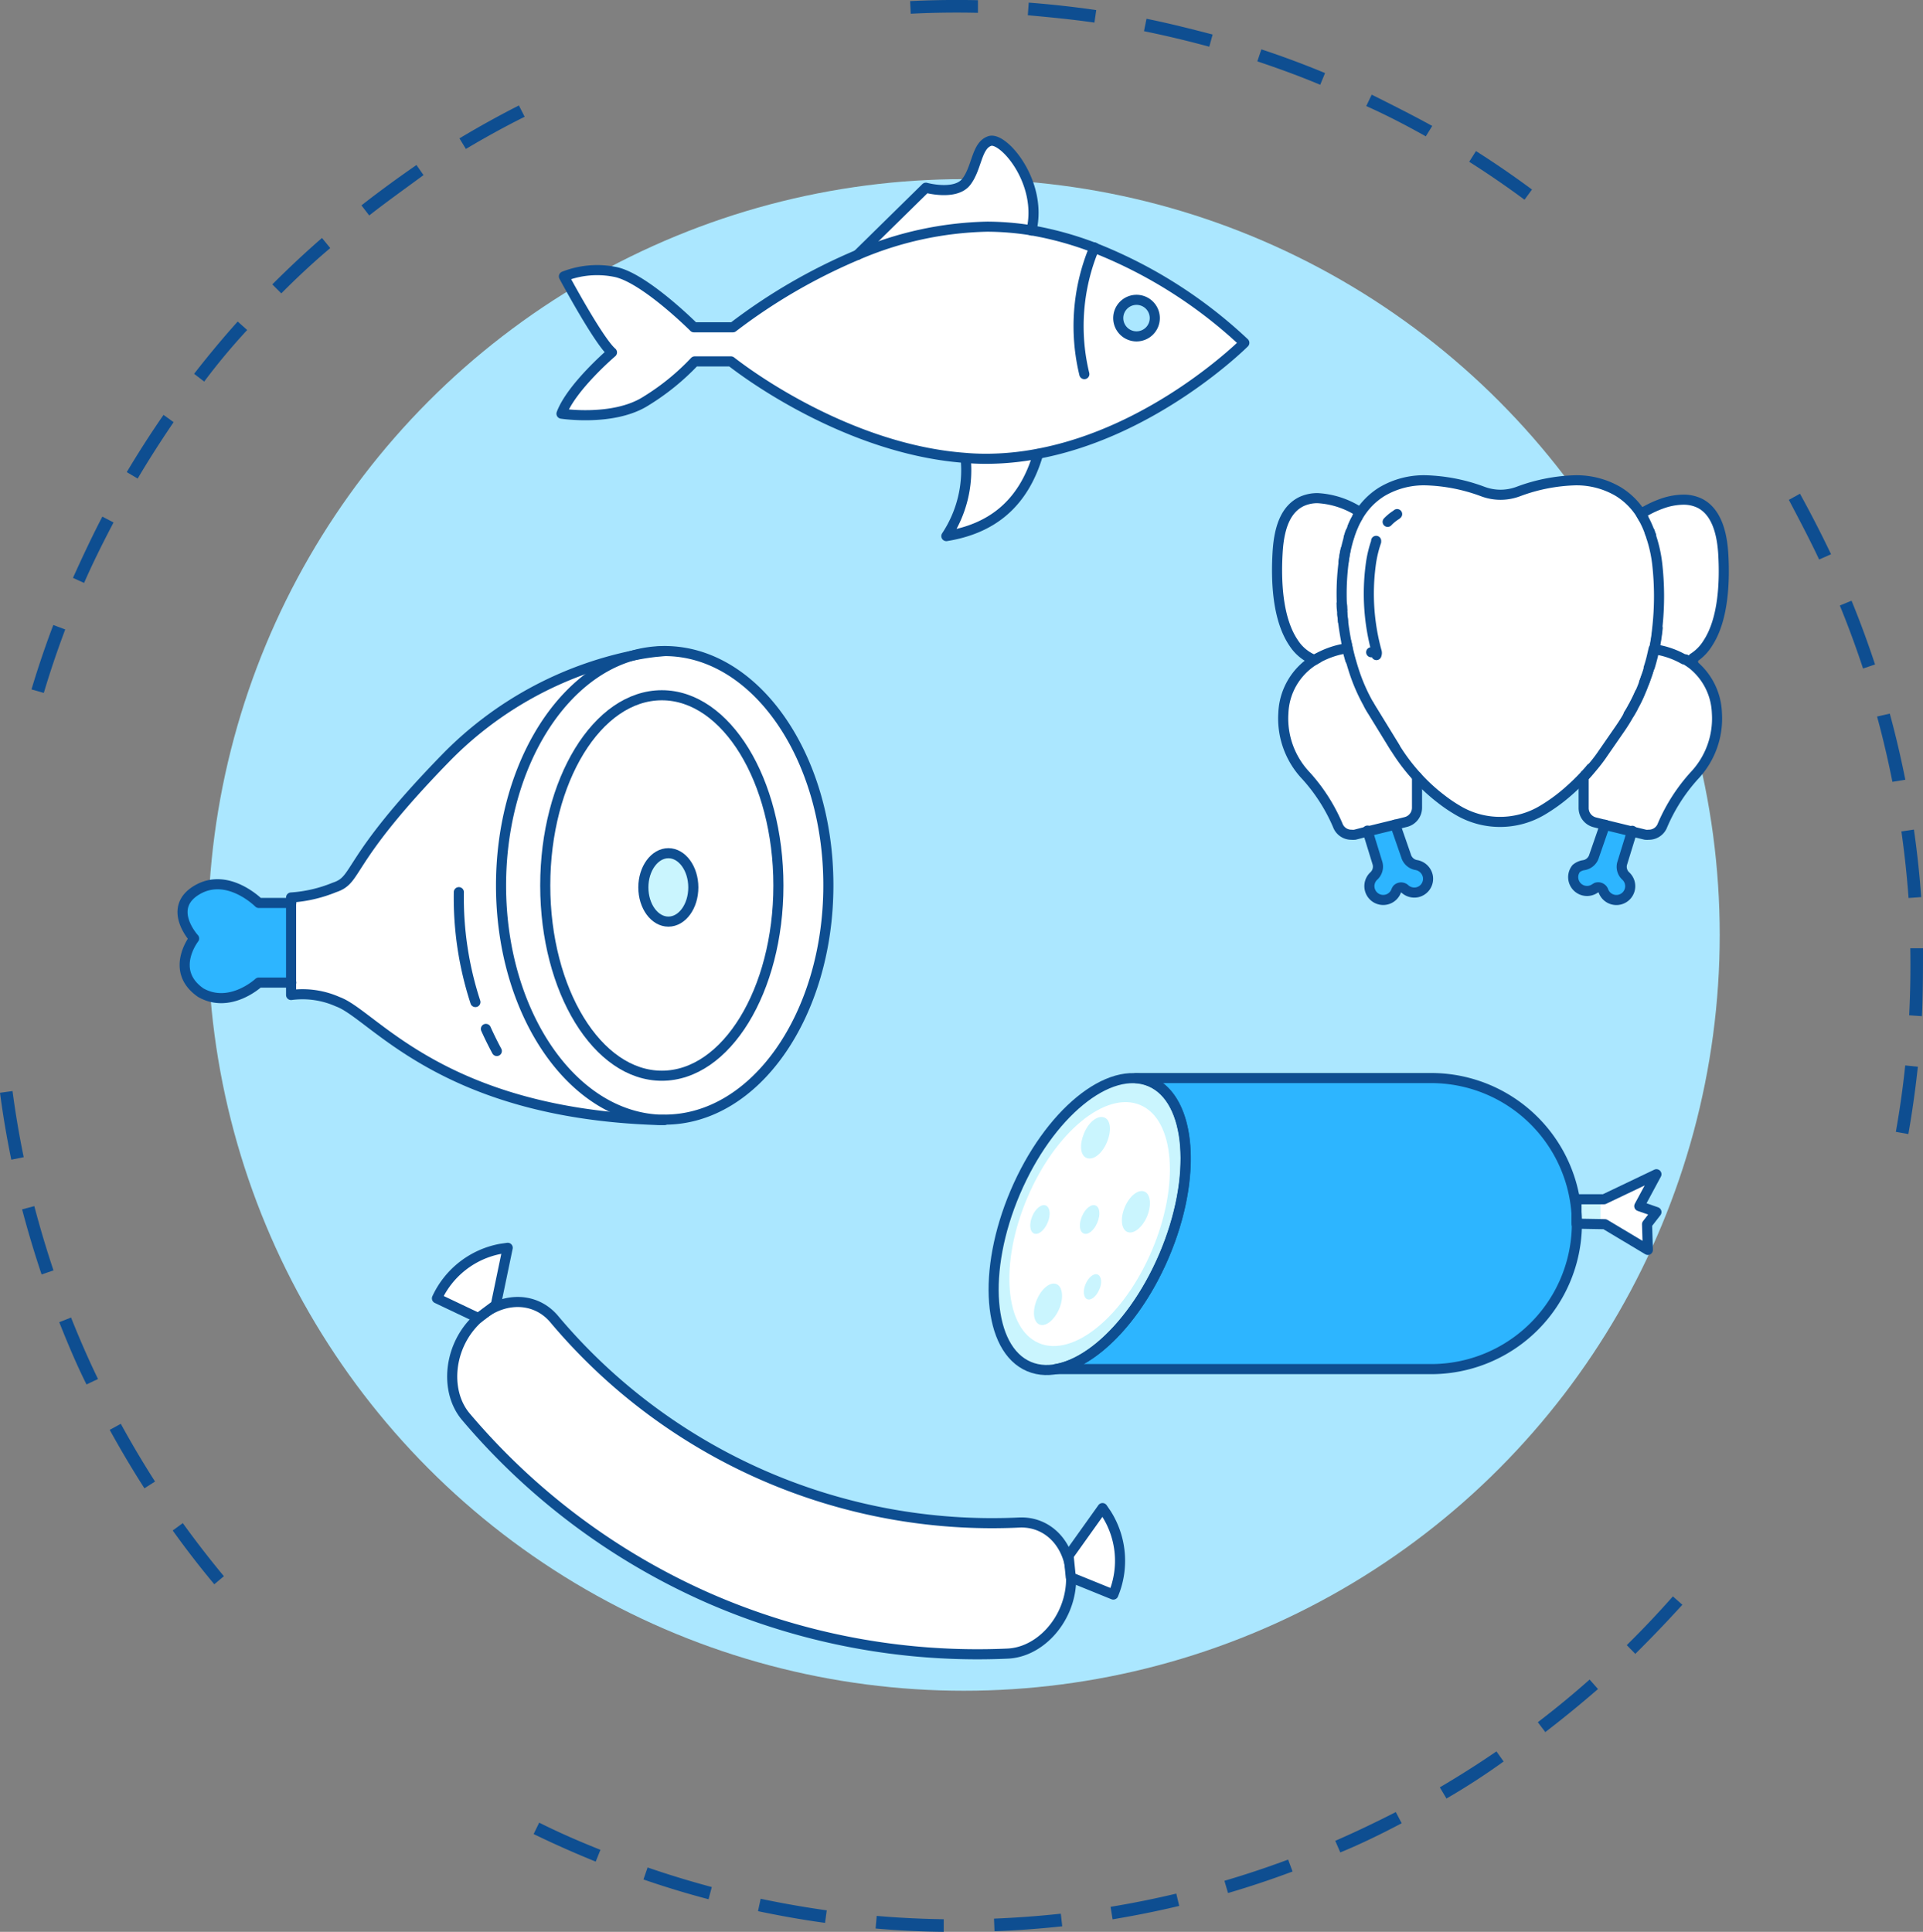 <svg xmlns="http://www.w3.org/2000/svg" id="Layer_1" data-name="Layer 1" viewBox="32.77 32.29 190.52 191.42"><rect x="32.77" y="32.29" width="190.52" height="191.42" fill="#808080" stroke="none"/><defs><style>.cls-3{fill:#fff}.cls-4{fill:#caf5fe}.cls-5{fill:#2db5ff}.cls-6{fill:none;stroke:#0e4e91;stroke-linecap:round;stroke-linejoin:round}</style></defs><path d="m96.52 218.52.41-1.19c2.09.72 4.23 1.37 6.36 1.94l-.32 1.21a90.4 90.4 0 0 1-6.45-1.96zm-4.73-1.77a99.79 99.79 0 0 1-6.15-2.73l.55-1.13c2 1 4 1.87 6.07 2.69zm16.08 4.91.26-1.23c2.16.46 4.36.84 6.55 1.15l-.17 1.24c-2.22-.3-4.45-.7-6.64-1.16zm11.65 1.72.11-1.25c2.2.19 4.43.3 6.64.33v1.25a88.67 88.67 0 0 1-6.75-.33zm11.78.27-.05-1.25c2.19-.09 4.42-.25 6.62-.49l.14 1.25c-2.23.24-4.49.41-6.71.49zm11.7-1.18-.2-1.24c2.18-.36 4.37-.8 6.51-1.31l.29 1.22c-2.17.52-4.39.96-6.6 1.33zm-89-33.2a92.267 92.267 0 0 1-4.12-5.33l1-.73c1.29 1.79 2.66 3.56 4.07 5.26zm100.43 30.58-.35-1.2c2.12-.62 4.24-1.33 6.31-2.1l.44 1.18c-2.05.77-4.2 1.49-6.35 2.12zM47.08 179.76a99.09 99.09 0 0 1-3.44-5.79l1.1-.6c1.06 1.94 2.2 3.86 3.39 5.72zm118.48 36.08-.5-1.15c2-.87 4-1.83 6-2.85l.58 1.11c-1.99 1.05-4.03 2.05-6.08 2.89zM41.34 169.47c-1-2-1.87-4.08-2.7-6.17l1.17-.46c.82 2.06 1.71 4.11 2.67 6.09zm134.72 41-.64-1.08c1.91-1.12 3.8-2.32 5.61-3.56l.71 1a67.108 67.108 0 0 1-5.68 3.68zm-139.17-51.9c-.71-2.12-1.36-4.29-1.93-6.45l1.21-.32c.56 2.13 1.2 4.28 1.9 6.37zm149 45.37-.76-1c1.75-1.34 3.48-2.76 5.13-4.23l.83.94a110.55 110.55 0 0 1-5.25 4.29zm-152-56.74a93.58 93.58 0 0 1-1.12-6.63l1.24-.17c.29 2.18.66 4.39 1.11 6.55zm160.93 49-.88-.9c1.57-1.55 3.11-3.17 4.57-4.83l.94.83c-1.55 1.7-3.11 3.33-4.7 4.9zM35.89 100.6c.57-1.91 1.21-3.82 1.9-5.69l.26-.69 1.18.44-.25.68c-.68 1.84-1.31 3.73-1.87 5.61zm5.21-10.55-1.1-.5c.9-2 1.88-4.09 2.91-6.07l1.11.58C43 86 42 88 41.1 90.05zm179.5 54.39c.39-2.18.7-4.39.93-6.58l1.25.13c-.24 2.22-.55 4.46-.94 6.67zM46.41 79.71l-1.08-.64c1.14-1.92 2.37-3.83 3.64-5.67l1 .72c-1.23 1.81-2.44 3.69-3.56 5.59zm175.51 53.18c.11-2.2.15-4.44.11-6.64h1.26c0 2.24 0 4.5-.11 6.73zM53 70.1l-1-.77c1.37-1.76 2.82-3.51 4.32-5.18l.94.84A63.008 63.008 0 0 0 53 70.1zm168.86 51.17c-.16-2.2-.4-4.42-.71-6.6l1.24-.18c.32 2.21.56 4.46.72 6.69zM60.64 61.36l-.89-.89c1.58-1.58 3.23-3.13 4.92-4.6l.82 1c-1.66 1.4-3.3 2.93-4.85 4.49zm159.62 48.4c-.43-2.16-.94-4.34-1.52-6.47L220 103c.59 2.16 1.1 4.36 1.54 6.55zM69.35 53.64l-.77-1c1.76-1.38 3.59-2.71 5.45-4l.7 1c-1.84 1.36-3.65 2.64-5.38 4zm148 44.89c-.69-2.09-1.46-4.19-2.3-6.24l1.16-.48c.85 2.07 1.63 4.2 2.33 6.32zM78.93 47.05 78.29 46c1.92-1.15 3.9-2.25 5.89-3.26l.57 1.12c-1.97.98-3.93 2.06-5.82 3.19zM213 87.73c-.94-2-2-4-3-5.91l1.1-.61c1.1 2 2.13 4 3.08 6zm-90-54.08-.06-1.25c2.23-.11 4.49-.14 6.72-.09v1.25c-2.25-.05-4.48-.02-6.66.09zm60.81 18.43a93.145 93.145 0 0 0-5.48-3.76l.67-1.06a92.27 92.27 0 0 1 5.55 3.81zM134.6 33.8l.09-1.25c2.23.17 4.48.42 6.69.74l-.18 1.24c-2.2-.32-4.41-.53-6.6-.73zm39.43 12c-1.92-1.08-3.9-2.11-5.9-3l.54-1.13c2 1 4 2 6 3.1zm-27.92-10.42.25-1.23c2.19.44 4.39 1 6.55 1.56l-.33 1.21c-2.13-.58-4.31-1.1-6.47-1.54zm17.46 5.31c-2-.84-4.14-1.62-6.23-2.32l.4-1.19c2.12.7 4.24 1.49 6.31 2.35z" style="fill:#0e4e91"/><circle cx="128.26" cy="124.93" r="74.89" style="fill:#abe7ff"/><path class="cls-3" d="M188.96 151.12h2.73l5.19-2.48-1.7 3.16 1.7.59-.93 1.2.08 2.55-4.26-2.55-2.81-.05v-2.42z"/><ellipse class="cls-4" cx="140.73" cy="153.59" rx="15.34" ry="8.01" transform="rotate(-66.93 140.719 153.59)"/><ellipse class="cls-3" cx="140.73" cy="153.59" rx="12.82" ry="6.7" transform="rotate(-66.93 140.719 153.59)"/><path class="cls-4" d="M188.96 151.12h2.38v2.47h-2.38zm-46.53-5.63c-.47 1.11-1.34 1.8-2 1.54s-.72-1.36-.25-2.47 1.34-1.79 2-1.54.72 1.37.25 2.47zm3.98 7.34c-.47 1.1-1.34 1.79-1.95 1.53s-.72-1.36-.25-2.47 1.34-1.79 1.95-1.53.71 1.35.25 2.47zM137.7 162c-.47 1.1-1.34 1.79-1.95 1.53s-.72-1.36-.25-2.47 1.34-1.79 1.95-1.53.72 1.4.25 2.47zm3.97-1.91c-.29.68-.82 1.09-1.19.93s-.44-.84-.15-1.51.82-1.09 1.19-.93.48.83.15 1.51zm-5.11-6.64c-.33.77-.93 1.25-1.35 1.06s-.49-.94-.17-1.71.93-1.24 1.35-1.06.5.95.17 1.71zm4.92 0c-.32.77-.92 1.25-1.35 1.06s-.49-.94-.16-1.71.92-1.24 1.35-1.06.49.95.16 1.71z"/><path class="cls-5" d="M174.52 139.11h-29.19a4.28 4.28 0 0 1 1.42.34c4.07 1.74 4.68 9.46 1.36 17.25-2.66 6.23-7 10.63-10.75 11.25h37.17A14.44 14.44 0 0 0 189 153.54a14.44 14.44 0 0 0-14.48-14.43z"/><ellipse class="cls-6" cx="140.73" cy="153.59" rx="15.34" ry="8.01" transform="rotate(-66.93 140.719 153.59)"/><path class="cls-6" d="M174.52 139.11h-29.19v0a4.28 4.28 0 0 1 1.42.34c4.07 1.74 4.68 9.46 1.36 17.25-2.66 6.23-7 10.63-10.75 11.25h37.17A14.44 14.44 0 0 0 189 153.54h0a14.44 14.44 0 0 0-14.48-14.43z"/><path class="cls-6" d="M188.96 151.12h2.73l5.19-2.48-1.7 3.16 1.7.59-.93 1.2.08 2.55-4.26-2.55-2.81-.05v-2.42z"/><path class="cls-3" d="M103 190.65a66.63 66.63 0 0 1-24.09-18c-2-2.39-1.74-6.5.67-9.18s6-2.91 8.06-.52a56.65 56.65 0 0 0 46.14 20.2c3.14-.12 5.41 2.69 5.08 6.27s-3.15 6.6-6.29 6.72a66.49 66.49 0 0 1-29.57-5.49z"/><path class="cls-6" d="M103 190.65a66.63 66.63 0 0 1-24.09-18c-2-2.39-1.74-6.5.67-9.18s6-2.91 8.06-.52a56.65 56.65 0 0 0 46.14 20.2c3.14-.12 5.41 2.69 5.08 6.27s-3.15 6.6-6.29 6.72a66.49 66.49 0 0 1-29.57-5.49z"/><path class="cls-3" d="m138.86 188.58-.22-2.15 3.36-4.71.39.57a8.7 8.7 0 0 1 .68 8z"/><path class="cls-6" d="m138.86 188.58-.22-2.15 3.36-4.71.39.57a8.7 8.7 0 0 1 .68 8h0z"/><path class="cls-3" d="m80.16 162.89 1.73-1.29 1.18-5.67-.69.1a8.7 8.7 0 0 0-6.32 4.91z"/><path class="cls-6" d="m80.16 162.89 1.73-1.29 1.18-5.67-.69.1a8.7 8.7 0 0 0-6.32 4.91h0z"/><path class="cls-3" d="M126.53 85.41a11.8 11.8 0 0 0 1.91-7.72c.7.06 1.4.09 2.09.09a27.64 27.64 0 0 0 5.1-.49c-1.51 5.12-4.8 7.42-9.1 8.12zM135 55.14a26.84 26.84 0 0 0-4.43-.37 33.87 33.87 0 0 0-12.81 2.78l6.78-6.66s2.93.81 4-.58 1-3.62 2.34-4.05 5.26 4.11 4.12 8.87z"/><path class="cls-3" d="M141.2 56.82a46.38 46.38 0 0 1 14.9 9.44s-8.79 8.84-20.48 11a27.45 27.45 0 0 1-5.09.49q-1 0-2.1-.09c-10-.74-19.31-6.61-23.19-9.56h-3.58a24.35 24.35 0 0 1-4.82 3.9c-3.22 2-8.39 1.26-8.39 1.26 1-2.67 5-6.07 5-6.07-1.37-1.15-4.77-7.53-4.77-7.53a9.12 9.12 0 0 1 5-.46c2.92.5 7.88 5.5 7.88 5.5h3.86a56 56 0 0 1 12.34-7.17 33.87 33.87 0 0 1 12.81-2.79 25.88 25.88 0 0 1 4.43.38 32 32 0 0 1 6.2 1.7zm6 7a1.81 1.81 0 1 0-1.81 1.81 1.8 1.8 0 0 0 1.79-1.85z"/><path class="cls-6" d="M117.72 57.55a56.26 56.26 0 0 0-12.34 7.17h-3.86s-5-5-7.88-5.5a9 9 0 0 0-5 .46s3.41 6.37 4.76 7.53c0 0-4 3.41-5 6.07 0 0 5.17.8 8.38-1.26a23.57 23.57 0 0 0 4.82-3.92h3.59c3.88 3 13.15 8.82 23.19 9.56.69.06 1.39.09 2.09.09a27.45 27.45 0 0 0 5.09-.49c11.69-2.18 20.49-11 20.49-11a46.52 46.52 0 0 0-14.9-9.44 33.25 33.25 0 0 0-6.15-1.7 28 28 0 0 0-4.43-.37 34.28 34.28 0 0 0-12.85 2.8z"/><path class="cls-6" d="M128.44 77.69a11.81 11.81 0 0 1-1.91 7.72c4.3-.7 7.59-3 9.09-8.13m-17.9-19.73 6.78-6.66s2.92.81 4-.58 1-3.62 2.34-4.05 5.26 4.11 4.12 8.87m6.24 1.68h0a20.13 20.13 0 0 0-1 12.55m6.98-5.58a1.81 1.81 0 1 1-1.81-1.78 1.81 1.81 0 0 1 1.81 1.78z"/><path class="cls-3" d="M203.48 87.09c.17 2.72.05 6.45-1.51 8.84a4.57 4.57 0 0 1-1.48 1.51v.61l-.74-.42h-.14a8.26 8.26 0 0 0-2.44-.92l-.51-.11.09-.51c.09-.49.16-1 .2-1.45a28.49 28.49 0 0 0 0-6.54 13.23 13.23 0 0 0-.58-2.6c0-.12-.08-.24-.12-.37a9.45 9.45 0 0 0-.65-1.47l-.27-.47.48-.26a10.26 10.26 0 0 1 1.54-.71 6.59 6.59 0 0 1 2.19-.42 3.67 3.67 0 0 1 1.62.35c1.37.6 2.16 2.29 2.32 4.94z"/><path class="cls-3" d="m194.47 114.65-2.7-.66-1-.25a1.46 1.46 0 0 1-1.1-1.41v-3.06l.15-.16a8.27 8.27 0 0 0 .56-.64c.43-.5.83-1 1.21-1.57l1.66-2.4c.31-.45.6-.9.86-1.37.16-.24.3-.5.44-.75 0-.09.1-.18.13-.27a10.9 10.9 0 0 0 .53-1.09c.17-.36.31-.71.44-1.07.07-.17.13-.33.18-.49s.2-.55.28-.83a1.8 1.8 0 0 0 0-.19 13.73 13.73 0 0 0 .37-1.36l.12-.52.51.11a8.26 8.26 0 0 1 2.44.92h.14a6.46 6.46 0 0 1 3.12 5.31 8.23 8.23 0 0 1-2.24 6.21 17.6 17.6 0 0 0-3.15 4.92 1.44 1.44 0 0 1-1.35.93 1.87 1.87 0 0 1-.34 0z"/><path class="cls-3" d="M196.93 88a28.49 28.49 0 0 1 0 6.54 20.12 20.12 0 0 1-.78 3.84 1.8 1.8 0 0 1 0 .19c-.09.28-.18.56-.28.83a4.84 4.84 0 0 1-.18.49c-.13.36-.27.71-.44 1.07s-.34.74-.53 1.09c0 .09-.09.18-.13.27-.14.25-.28.51-.44.75-.26.47-.55.92-.86 1.37l-1.66 2.4c-.38.53-.78 1.07-1.21 1.57-.18.22-.36.43-.56.64a22.59 22.59 0 0 1-1.8 1.73 17.16 17.16 0 0 1-2.37 1.71 8.19 8.19 0 0 1-8.47 0 14.56 14.56 0 0 1-1.65-1.13 17.73 17.73 0 0 1-2.34-2.16 19.1 19.1 0 0 1-2.19-2.91l-2.18-3.56c-.13-.21-.26-.42-.38-.63a17.93 17.93 0 0 1-1.55-3.56c-.1-.31-.19-.63-.28-.94s-.16-.62-.24-.94-.11-.5-.17-.76c-.14-.71-.25-1.41-.34-2.12 0-.26-.06-.51-.07-.77a2.83 2.83 0 0 1 0-.29c0-.22 0-.44-.05-.67a24.43 24.43 0 0 1 .18-4.1c.06-.43.12-.84.21-1.24s.19-.81.31-1.19c.06-.19.11-.37.18-.55s.13-.35.2-.52.14-.33.22-.49.17-.32.25-.46a6.94 6.94 0 0 1 2.37-2.5 8.15 8.15 0 0 1 4.3-1.12 17.56 17.56 0 0 1 5.64 1.1 5 5 0 0 0 3.59 0 17.44 17.44 0 0 1 5.63-1.1A8.15 8.15 0 0 1 193.1 81a7 7 0 0 1 2.48 2.62 9.45 9.45 0 0 1 .65 1.47c0 .13.09.25.12.37a13.23 13.23 0 0 1 .58 2.54z"/><path class="cls-5" d="m194.47 114.65-1 3.25a1.24 1.24 0 0 0 .36 1.23 1.37 1.37 0 1 1-2.21 1.49.55.55 0 0 0-.7-.34l-.18.11a1.37 1.37 0 0 1-1.82-2 1.53 1.53 0 0 1 .72-.33 1.28 1.28 0 0 0 1.06-.92l1.07-3.09zm-20.15 4.49a1.37 1.37 0 0 1-1.09 1.61 1.39 1.39 0 0 1-1.17-.33.55.55 0 0 0-.77 0 .77.77 0 0 0-.1.18 1.37 1.37 0 1 1-2.21-1.48 1.26 1.26 0 0 0 .36-1.24l-1-3.25L171 114l1.07 3.08a1.28 1.28 0 0 0 1 .92 1.41 1.41 0 0 1 1.25 1.14z"/><path class="cls-3" d="M168.33 114.65 167 115a2 2 0 0 1-.34 0 1.43 1.43 0 0 1-1.35-.93 17.6 17.6 0 0 0-3.15-4.92 8.23 8.23 0 0 1-2.24-6.21 6.44 6.44 0 0 1 3.08-5.25l.23-.14a8.7 8.7 0 0 1 2.5-.94l.51-.1.06.22.06.29.18.65c.09.31.18.63.28.94a17.93 17.93 0 0 0 1.55 3.56 6.88 6.88 0 0 0 .37.63l2.19 3.56a19.1 19.1 0 0 0 2.19 2.91v3.07a1.46 1.46 0 0 1-1.11 1.41l-1 .25z"/><path class="cls-3" d="m167.5 83.08-.24.44s-.17.31-.25.46-.15.32-.22.49-.13.34-.2.52-.12.36-.18.55c-.12.38-.22.78-.31 1.19s-.15.81-.21 1.24a24.43 24.43 0 0 0-.18 4.1c0 .23 0 .45.05.67a2.83 2.83 0 0 0 0 .29c0 .26.05.51.07.77.09.71.2 1.41.34 2.12l.11.54-.51.1a8.7 8.7 0 0 0-2.5.94l-.23.14-.25-.11a4.35 4.35 0 0 1-1.85-1.53c-1.62-2.38-1.76-6.17-1.59-9s1-4.33 2.34-5a3.72 3.72 0 0 1 1.63-.35 8.49 8.49 0 0 1 3.71 1.1z"/><path class="cls-6" d="m171 114 1.07 3.08a1.28 1.28 0 0 0 1 .92 1.41 1.41 0 0 1 1.16 1.1 1.37 1.37 0 0 1-1.09 1.61 1.39 1.39 0 0 1-1.17-.33.55.55 0 0 0-.77 0 .77.77 0 0 0-.1.18 1.37 1.37 0 1 1-2.21-1.48 1.26 1.26 0 0 0 .36-1.24v0l-1-3.25v0m26.23.02v0l-1 3.25v0a1.24 1.24 0 0 0 .36 1.23 1.37 1.37 0 1 1-2.21 1.49.55.55 0 0 0-.7-.34l-.18.11a1.37 1.37 0 0 1-1.82-2 1.53 1.53 0 0 1 .72-.33 1.28 1.28 0 0 0 1.06-.92l1.07-3.09m-28.51-16.47h0m2.9-1.58.11.54m-.52-3.43c0 .26.05.51.07.77m-.14-1.73c0 .23 0 .45.05.67m.34-6.01c-.09.4-.15.81-.21 1.24m.7-3.01c-.07.18-.12.36-.18.55m.85-1.99c-.08.14-.17.3-.25.46s-.14.32-.22.49"/><path class="cls-6" d="M163 97.69h0l-.25-.11a4.35 4.35 0 0 1-1.81-1.58c-1.62-2.38-1.76-6.17-1.59-9s1-4.33 2.34-5a3.72 3.72 0 0 1 1.63-.35 8.49 8.49 0 0 1 3.71 1.1l.47.27-.24.44"/><path class="cls-6" d="M173.16 109.26v3.07a1.46 1.46 0 0 1-1.11 1.41l-1 .25-2.7.66-1.35.35a2 2 0 0 1-.34 0 1.43 1.43 0 0 1-1.35-.93 17.6 17.6 0 0 0-3.15-4.92 8.23 8.23 0 0 1-2.24-6.21 6.44 6.44 0 0 1 3.08-5.25l.23-.14h0a8.7 8.7 0 0 1 2.5-.94l.51-.1.06.22.06.29.18.65"/><path class="cls-6" d="M168.41 102.16a6.88 6.88 0 0 0 .37.63l2.19 3.56m19.42 2.07a8.27 8.27 0 0 1-.56.64m4.73-6.73c-.14.25-.28.51-.44.75m1.1-2.08c-.16.36-.34.74-.53 1.09m1.43-3.51c-.09.28-.18.56-.28.83s-.11.32-.18.49m1.34-5.35a20.12 20.12 0 0 1-.78 3.84m.01-13.39c0 .13.09.25.12.37"/><path class="cls-6" d="M189.79 109.11a22.59 22.59 0 0 1-1.8 1.73 17.16 17.16 0 0 1-2.37 1.71 8.19 8.19 0 0 1-8.47 0 14.56 14.56 0 0 1-1.65-1.13 17.73 17.73 0 0 1-2.34-2.16 19.1 19.1 0 0 1-2.19-2.91l-2.18-3.56c-.13-.21-.26-.42-.38-.63a17.93 17.93 0 0 1-1.55-3.56c-.1-.31-.19-.63-.28-.94s-.16-.62-.24-.94-.11-.5-.17-.76c-.14-.71-.25-1.41-.34-2.12 0-.26-.06-.51-.07-.77a2.83 2.83 0 0 1 0-.29c0-.22 0-.44-.05-.67a24.43 24.43 0 0 1 .18-4.1c.06-.43.12-.84.21-1.24s.19-.81.31-1.19c.06-.19.11-.37.18-.55s.13-.35.2-.52.14-.33.22-.49.16-.31.25-.46 0 0 0 0A6.94 6.94 0 0 1 169.7 81a8.15 8.15 0 0 1 4.3-1.12 17.56 17.56 0 0 1 5.64 1.1 5 5 0 0 0 3.59 0 17.44 17.44 0 0 1 5.63-1.1A8.15 8.15 0 0 1 193.1 81a7 7 0 0 1 2.48 2.62"/><path class="cls-6" d="M199.75 97.63a6.46 6.46 0 0 1 3.12 5.31 8.23 8.23 0 0 1-2.24 6.21 17.6 17.6 0 0 0-3.15 4.92 1.44 1.44 0 0 1-1.35.93 1.87 1.87 0 0 1-.34 0l-1.32-.32-2.7-.66-1-.25a1.46 1.46 0 0 1-1.1-1.41v-3.06l.15-.16h0c.2-.21.38-.42.56-.64.43-.5.83-1 1.21-1.57l1.66-2.4c.31-.45.6-.9.86-1.37.16-.24.3-.5.44-.75 0-.09.1-.18.13-.27a10.9 10.9 0 0 0 .53-1.09c.17-.36.31-.71.44-1.07a4.84 4.84 0 0 0 .18-.49c.1-.27.2-.55.28-.83a1.8 1.8 0 0 0 0-.19 13.73 13.73 0 0 0 .37-1.36l.12-.52"/><path class="cls-6" d="M199.75 97.63h-.14a8.26 8.26 0 0 0-2.44-.92l-.51-.11.09-.51c.09-.49.16-1 .2-1.45a28.49 28.49 0 0 0 0-6.54 13.23 13.23 0 0 0-.58-2.6c0-.12-.08-.24-.12-.37a9.45 9.45 0 0 0-.65-1.47l-.27-.47.48-.26a10.26 10.26 0 0 1 1.54-.71 6.59 6.59 0 0 1 2.19-.42 3.67 3.67 0 0 1 1.62.35c1.39.69 2.18 2.38 2.34 5s.05 6.45-1.51 8.84a4.57 4.57 0 0 1-1.48 1.51v.61zm-31.13-.71.38-.1.14-.04m0 0h0a21.65 21.65 0 0 1-.58-8.4 11.7 11.7 0 0 1 .55-2.41v-.09m.03 10.9a.56.56 0 0 1 0 .42m1.11-13.2a4.4 4.4 0 0 1 .86-.7l.08-.07"/><path class="cls-5" d="M52.29 120.47c-3 1.9-.29 4.81-.29 4.81s-2.49 3.19.66 5.37c2.91 1.65 5.75-1 5.75-1h3.22v-7.93h-3.22s-3.07-3.05-6.12-1.25z"/><path class="cls-3" d="M61.63 129.69v1.15a8.58 8.58 0 0 1 4.63.67c3.52 1.26 10.23 11.05 31.78 11.72-8.69-.44-15.63-10.66-15.63-23.2 0-11.25 5.58-20.64 13-22.77a36.11 36.11 0 0 0-18.5 10.16c-10.07 10.34-8.57 12-11 12.8a13.69 13.69 0 0 1-4.3 1v8.51z"/><path class="cls-3" d="M98.62 96.8c9 0 16.22 10.4 16.22 23.23s-7.26 23.22-16.22 23.22h-.58c-8.69-.44-15.63-10.66-15.63-23.2 0-11.25 5.58-20.64 13-22.77a24.1 24.1 0 0 1 3.21-.48zm-.28 42.07c6.38 0 11.55-8.44 11.55-18.84s-5.17-18.85-11.55-18.85-11.55 8.44-11.55 18.82 5.21 18.87 11.55 18.87z"/><path class="cls-3" d="M109.89 120c0 10.4-5.17 18.84-11.55 18.84S86.79 130.43 86.79 120s5.21-18.82 11.55-18.82 11.55 8.44 11.55 18.82zM99 123.61c1.36 0 2.47-1.52 2.47-3.39s-1.11-3.39-2.47-3.39-2.48 1.52-2.48 3.39 1.1 3.39 2.48 3.39z"/><path class="cls-4" d="M99 116.83c-1.37 0-2.48 1.52-2.48 3.39s1.11 3.39 2.48 3.39 2.47-1.52 2.47-3.39-1.12-3.39-2.47-3.39z"/><path class="cls-6" d="M95.41 97.26c-7.42 2.13-13 11.52-13 22.77 0 12.54 6.94 22.76 15.63 23.2h.58c9 0 16.22-10.4 16.22-23.22S107.58 96.8 98.62 96.8a11.53 11.53 0 0 0-3.21.46z"/><ellipse class="cls-6" cx="98.34" cy="120.03" rx="11.55" ry="18.85"/><path class="cls-6" d="M96.51 120.22c0 1.87 1.11 3.39 2.48 3.39s2.47-1.52 2.47-3.39-1.11-3.39-2.47-3.39-2.48 1.52-2.48 3.39z"/><path class="cls-6" d="M98.62 96.8a24.1 24.1 0 0 0-3.21.46 36.11 36.11 0 0 0-18.5 10.16c-10.07 10.34-8.57 12-11 12.8a13.69 13.69 0 0 1-4.3 1v9.66a8.58 8.58 0 0 1 4.63.67c3.52 1.26 10.23 11.05 31.78 11.72h.58"/><path class="cls-6" d="M61.63 121.76h-3.22s-3.07-3.09-6.12-1.29-.29 4.81-.29 4.81-2.49 3.19.66 5.37c2.91 1.65 5.75-1 5.75-1h3.22m19.28 4.59q.5 1.11 1.08 2.19m-3.76-15.74a33.23 33.23 0 0 0 1.64 10.89"/></svg>
